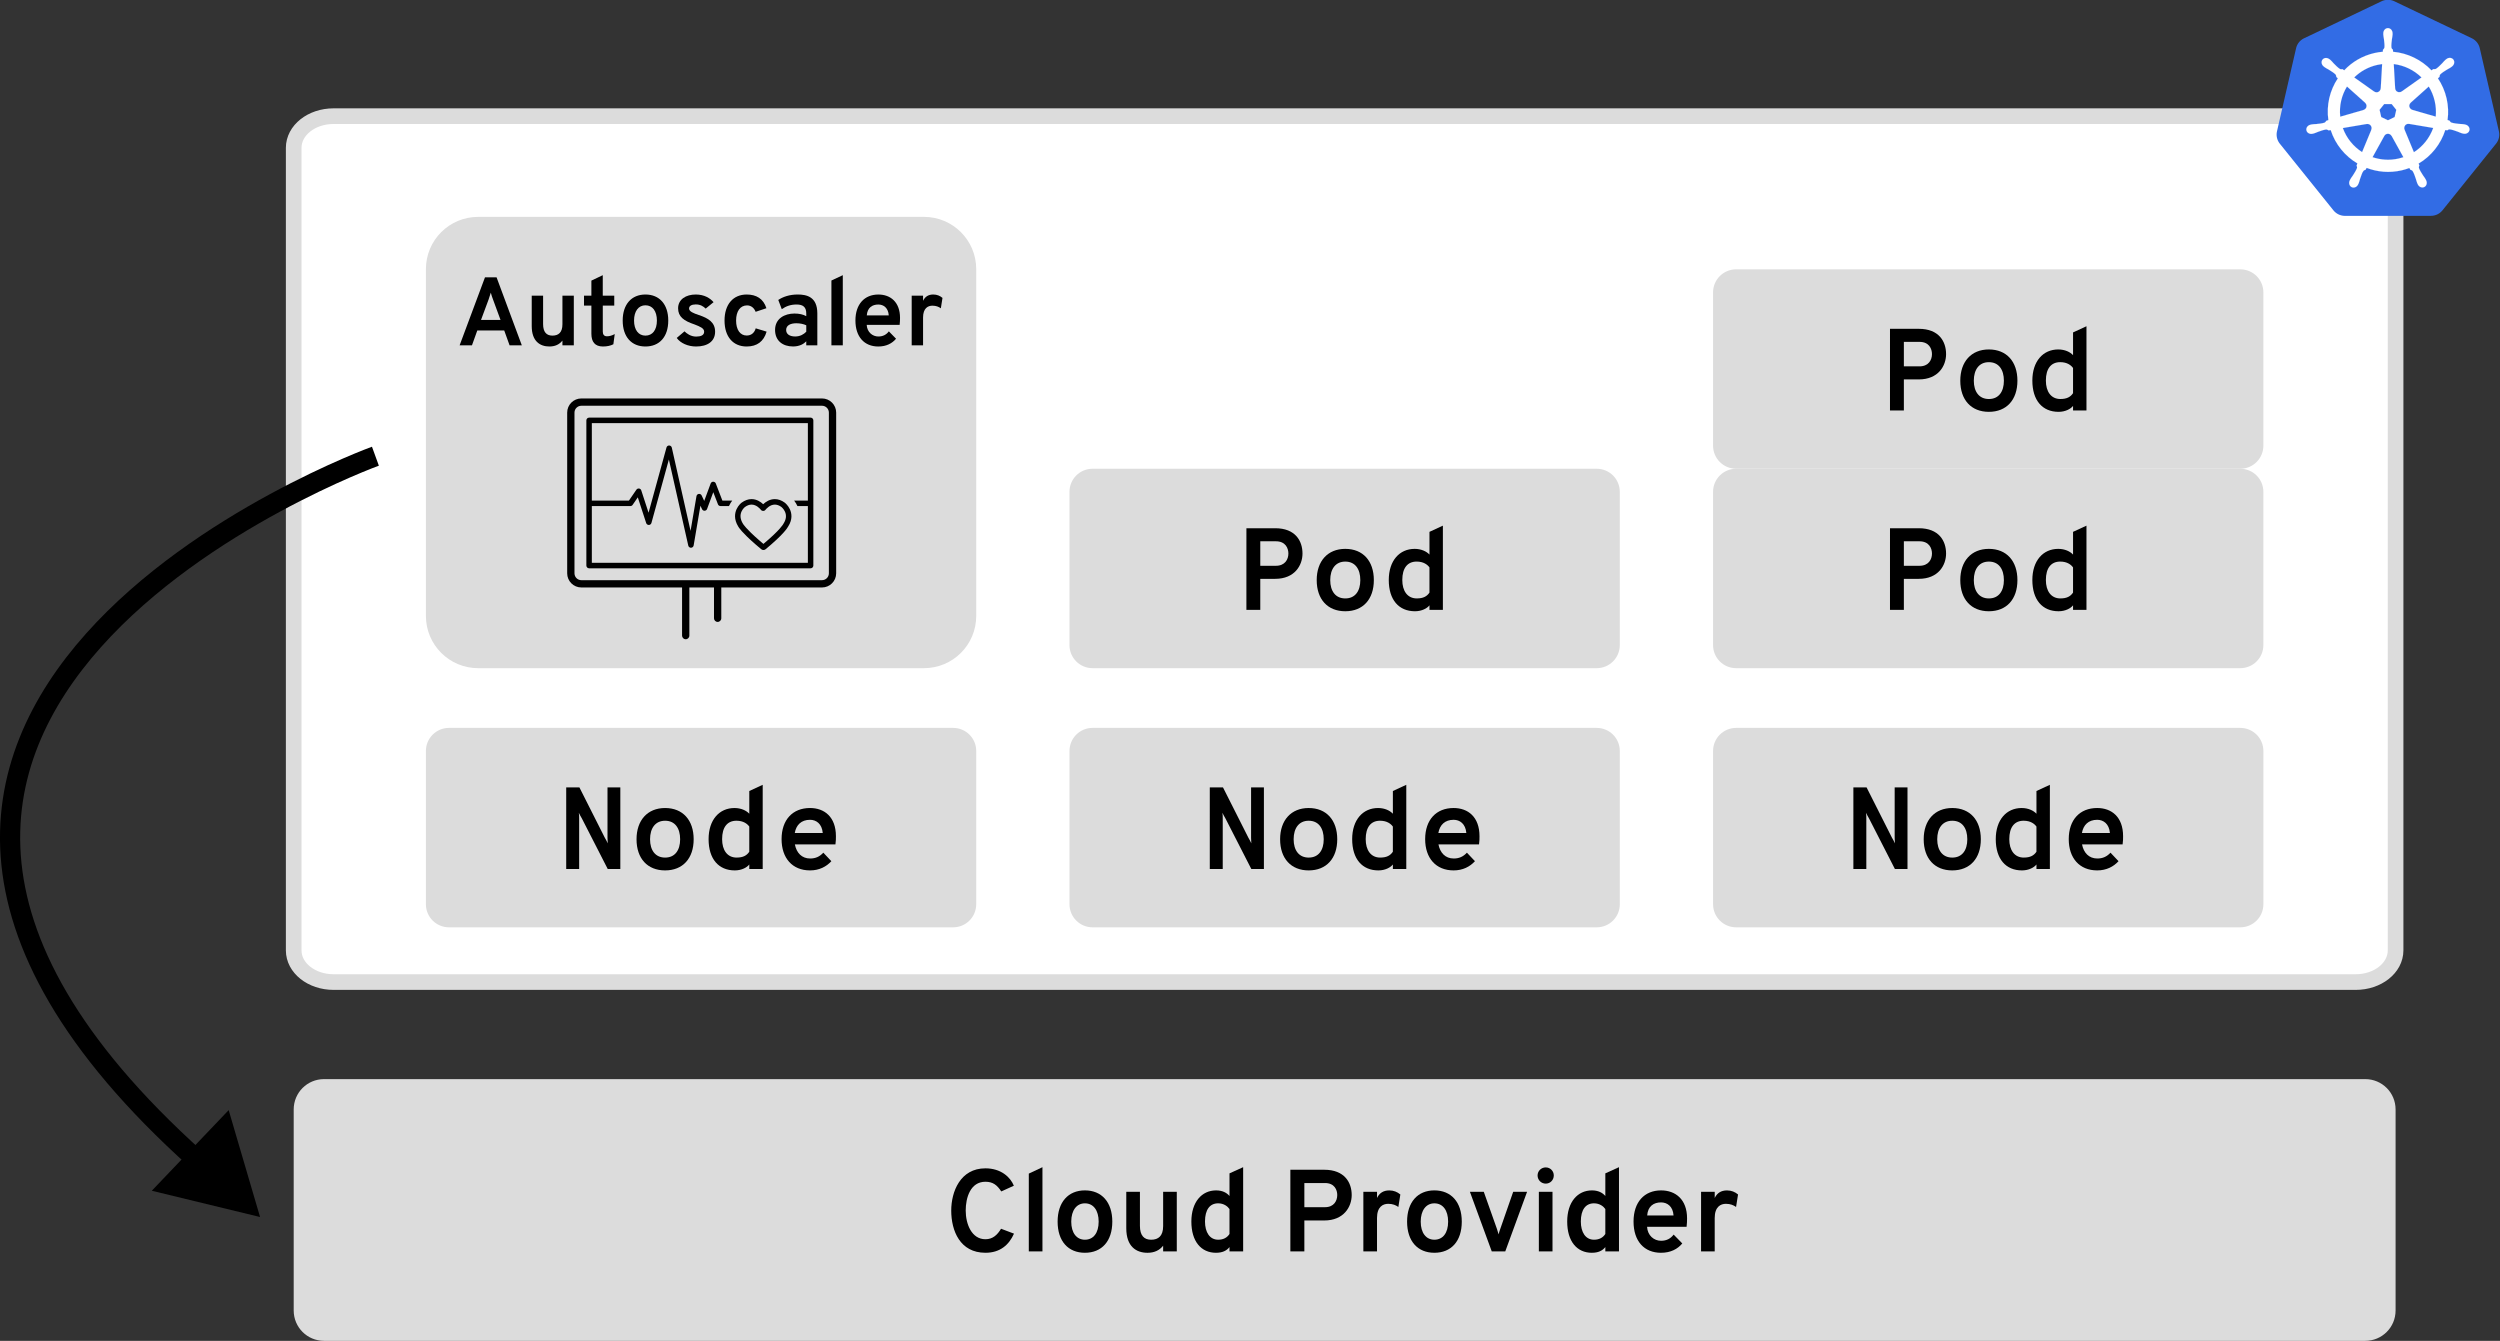 <?xml version="1.0" encoding="UTF-8" standalone="no"?>
<svg
   xmlns:dc="http://purl.org/dc/elements/1.1/"
   xmlns:cc="http://creativecommons.org/ns#"
   xmlns:rdf="http://www.w3.org/1999/02/22-rdf-syntax-ns#"
   xmlns:svg="http://www.w3.org/2000/svg"
   xmlns="http://www.w3.org/2000/svg"
   xmlns:sodipodi="http://sodipodi.sourceforge.net/DTD/sodipodi-0.dtd"
   xmlns:inkscape="http://www.inkscape.org/namespaces/inkscape"
   sodipodi:docname="k8s-autoscaler.svg"
   inkscape:version="1.0rc1 (09960d6f05, 2020-04-09)"
   id="svg8"
   version="1.1"
   viewBox="0 0 181.515 97.353"
   height="97.353mm"
   width="181.515mm">
  <rect x="0" y="0" width="181.515" height="97.353" fill="#333333" stroke="none"/>
  <defs
     id="defs2" />
  <sodipodi:namedview
     fit-margin-bottom="0"
     fit-margin-right="0"
     fit-margin-left="0"
     fit-margin-top="0"
     inkscape:window-maximized="1"
     inkscape:window-y="4"
     inkscape:window-x="4"
     inkscape:window-height="1408"
     inkscape:window-width="2556"
     showgrid="false"
     inkscape:document-rotation="0"
     inkscape:current-layer="layer1"
     inkscape:document-units="mm"
     inkscape:cy="160.28967"
     inkscape:cx="310.08896"
     inkscape:zoom="1.4"
     inkscape:pageshadow="2"
     inkscape:pageopacity="0.0"
     borderopacity="1.0"
     bordercolor="#666666"
     pagecolor="#ffffff"
     id="base" />
  <g
     transform="translate(-10.187,-18)"
     id="layer1"
     inkscape:groupmode="layer"
     inkscape:label="Layer 1">
    <path
       inkscape:connector-curvature="0"
       d="M 33.715,96.35 H 181.917 c 1.221,0 2.204,0.983 2.204,2.204 v 14.595 c 0,1.221 -0.983,2.204 -2.204,2.204 H 33.715 c -1.221,0 -2.204,-0.983 -2.204,-2.204 V 98.554 c 0,-1.221 0.983,-2.204 2.204,-2.204 z"
       style="fill:#dcdcdc;stroke-width:0.265"
       id="rect833" />
    <g
       style="font-style:normal;font-variant:normal;font-weight:normal;font-stretch:normal;font-size:8.467px;line-height:1.25;font-family:'Overpass Mono';-inkscape-font-specification:'Overpass Mono';letter-spacing:0px;word-spacing:0px;stroke-width:0.265"
       id="text837"
       aria-label="Cloud Provider">
      <path
         inkscape:connector-curvature="0"
         id="path1757"
         style="font-style:normal;font-variant:normal;font-weight:bold;font-stretch:normal;font-family:Overpass;-inkscape-font-specification:'Overpass Bold';stroke-width:0.265"
         d="m 81.735,108.959 c 1.058,0 1.71,-0.567 2.074,-1.389 l -0.94,-0.356 c -0.271,0.449 -0.601,0.762 -1.135,0.762 -0.999,0 -1.431,-1.101 -1.431,-2.083 0,-0.931 0.339,-2.091 1.431,-2.091 0.559,0 0.855,0.254 1.151,0.703 l 0.914,-0.415 c -0.254,-0.627 -0.94,-1.262 -2.066,-1.262 -1.829,0 -2.481,1.702 -2.481,3.065 0,1.465 0.635,3.065 2.481,3.065 z" />
      <path
         inkscape:connector-curvature="0"
         id="path1759"
         style="font-style:normal;font-variant:normal;font-weight:bold;font-stretch:normal;font-family:Overpass;-inkscape-font-specification:'Overpass Bold';stroke-width:0.265"
         d="m 84.884,108.858 h 0.991 v -6.113 l -0.991,0.466 z" />
      <path
         inkscape:connector-curvature="0"
         id="path1761"
         style="font-style:normal;font-variant:normal;font-weight:bold;font-stretch:normal;font-family:Overpass;-inkscape-font-specification:'Overpass Bold';stroke-width:0.265"
         d="m 88.957,108.959 c 1.219,0 1.99,-0.838 1.99,-2.261 0,-1.414 -0.77,-2.269 -1.99,-2.269 -1.211,0 -1.981,0.855 -1.981,2.269 0,1.422 0.77,2.261 1.981,2.261 z m 0,-0.948 c -0.601,0 -0.991,-0.491 -0.991,-1.312 0,-0.821 0.389,-1.329 0.991,-1.329 0.618,0 0.999,0.508 0.999,1.329 0,0.821 -0.381,1.312 -0.999,1.312 z" />
      <path
         inkscape:connector-curvature="0"
         id="path1763"
         style="font-style:normal;font-variant:normal;font-weight:bold;font-stretch:normal;font-family:Overpass;-inkscape-font-specification:'Overpass Bold';stroke-width:0.265"
         d="m 94.638,108.858 h 0.991 v -4.326 h -0.991 v 2.489 c 0,0.72 -0.347,0.991 -0.872,0.991 -0.508,0 -0.813,-0.296 -0.813,-1.008 v -2.472 h -0.991 v 2.65 c 0,1.321 0.72,1.778 1.541,1.778 0.483,0 0.864,-0.169 1.135,-0.516 z" />
      <path
         inkscape:connector-curvature="0"
         id="path1765"
         style="font-style:normal;font-variant:normal;font-weight:bold;font-stretch:normal;font-family:Overpass;-inkscape-font-specification:'Overpass Bold';stroke-width:0.265"
         d="m 98.482,108.959 c 0.457,0 0.77,-0.152 0.974,-0.415 v 0.313 h 0.991 v -6.113 l -0.991,0.449 v 1.643 c -0.203,-0.237 -0.516,-0.406 -0.974,-0.406 -1.041,0 -1.795,0.847 -1.795,2.261 0,1.439 0.703,2.269 1.795,2.269 z m 0.152,-0.948 c -0.61,0 -0.957,-0.533 -0.957,-1.321 0,-0.855 0.347,-1.321 0.957,-1.321 0.415,0 0.694,0.229 0.821,0.415 v 1.812 c -0.178,0.271 -0.449,0.415 -0.821,0.415 z" />
      <path
         inkscape:connector-curvature="0"
         id="path1767"
         style="font-style:normal;font-variant:normal;font-weight:bold;font-stretch:normal;font-family:Overpass;-inkscape-font-specification:'Overpass Bold';stroke-width:0.265"
         d="m 103.875,108.858 h 1.016 v -2.244 h 1.448 c 1.422,0 1.99,-0.999 1.99,-1.846 0,-0.906 -0.516,-1.837 -1.99,-1.837 h -2.464 z m 2.515,-3.209 h -1.499 v -1.753 h 1.499 c 0.694,0 0.889,0.5 0.889,0.872 0,0.415 -0.237,0.881 -0.889,0.881 z" />
      <path
         inkscape:connector-curvature="0"
         id="path1769"
         style="font-style:normal;font-variant:normal;font-weight:bold;font-stretch:normal;font-family:Overpass;-inkscape-font-specification:'Overpass Bold';stroke-width:0.265"
         d="m 109.175,108.858 h 0.991 v -2.421 c 0,-0.821 0.432,-1.033 0.813,-1.033 0.33,0 0.559,0.102 0.737,0.229 l 0.144,-0.906 c -0.22,-0.186 -0.483,-0.296 -0.804,-0.296 -0.432,0 -0.72,0.195 -0.889,0.55 v -0.449 H 109.175 Z" />
      <path
         inkscape:connector-curvature="0"
         id="path1771"
         style="font-style:normal;font-variant:normal;font-weight:bold;font-stretch:normal;font-family:Overpass;-inkscape-font-specification:'Overpass Bold';stroke-width:0.265"
         d="m 114.331,108.959 c 1.219,0 1.99,-0.838 1.99,-2.261 0,-1.414 -0.77,-2.269 -1.99,-2.269 -1.211,0 -1.981,0.855 -1.981,2.269 0,1.422 0.77,2.261 1.981,2.261 z m 0,-0.948 c -0.601,0 -0.991,-0.491 -0.991,-1.312 0,-0.821 0.389,-1.329 0.991,-1.329 0.618,0 0.999,0.508 0.999,1.329 0,0.821 -0.381,1.312 -0.999,1.312 z" />
      <path
         inkscape:connector-curvature="0"
         id="path1773"
         style="font-style:normal;font-variant:normal;font-weight:bold;font-stretch:normal;font-family:Overpass;-inkscape-font-specification:'Overpass Bold';stroke-width:0.265"
         d="m 118.497,108.858 h 0.982 l 1.583,-4.326 h -1.008 l -0.94,2.701 c -0.051,0.135 -0.085,0.254 -0.119,0.389 -0.034,-0.135 -0.076,-0.254 -0.119,-0.389 l -0.957,-2.701 h -1.008 z" />
      <path
         inkscape:connector-curvature="0"
         id="path1775"
         style="font-style:normal;font-variant:normal;font-weight:bold;font-stretch:normal;font-family:Overpass;-inkscape-font-specification:'Overpass Bold';stroke-width:0.265"
         d="m 122.417,103.938 c 0.33,0 0.584,-0.262 0.584,-0.593 0,-0.322 -0.254,-0.584 -0.584,-0.584 -0.33,0 -0.593,0.262 -0.593,0.584 0,0.33 0.262,0.593 0.593,0.593 z m -0.5,4.919 h 0.991 v -4.326 h -0.991 z" />
      <path
         inkscape:connector-curvature="0"
         id="path1777"
         style="font-style:normal;font-variant:normal;font-weight:bold;font-stretch:normal;font-family:Overpass;-inkscape-font-specification:'Overpass Bold';stroke-width:0.265"
         d="m 125.77,108.959 c 0.457,0 0.77,-0.152 0.974,-0.415 v 0.313 h 0.991 v -6.113 l -0.991,0.449 v 1.643 c -0.203,-0.237 -0.516,-0.406 -0.974,-0.406 -1.041,0 -1.795,0.847 -1.795,2.261 0,1.439 0.703,2.269 1.795,2.269 z m 0.152,-0.948 c -0.61,0 -0.957,-0.533 -0.957,-1.321 0,-0.855 0.347,-1.321 0.957,-1.321 0.415,0 0.694,0.229 0.821,0.415 v 1.812 c -0.178,0.271 -0.449,0.415 -0.821,0.415 z" />
      <path
         inkscape:connector-curvature="0"
         id="path1779"
         style="font-style:normal;font-variant:normal;font-weight:bold;font-stretch:normal;font-family:Overpass;-inkscape-font-specification:'Overpass Bold';stroke-width:0.265"
         d="m 130.79,108.959 c 0.694,0 1.202,-0.271 1.541,-0.677 l -0.627,-0.643 c -0.229,0.305 -0.533,0.449 -0.914,0.449 -0.516,0 -0.982,-0.381 -1.016,-1.016 h 2.87 c 0.025,-0.195 0.034,-0.432 0.034,-0.61 0,-1.389 -0.847,-2.032 -1.888,-2.032 -1.211,0 -1.998,0.847 -1.998,2.261 0,1.422 0.77,2.269 1.998,2.269 z m -1.008,-2.709 c 0.051,-0.677 0.474,-0.948 1.008,-0.948 0.449,0 0.864,0.288 0.906,0.948 z" />
      <path
         inkscape:connector-curvature="0"
         id="path1781"
         style="font-style:normal;font-variant:normal;font-weight:bold;font-stretch:normal;font-family:Overpass;-inkscape-font-specification:'Overpass Bold';stroke-width:0.265"
         d="m 133.694,108.858 h 0.991 v -2.421 c 0,-0.821 0.432,-1.033 0.813,-1.033 0.33,0 0.559,0.102 0.737,0.229 l 0.144,-0.906 c -0.22,-0.186 -0.483,-0.296 -0.804,-0.296 -0.432,0 -0.72,0.195 -0.889,0.55 v -0.449 h -0.991 z" />
    </g>
    <path
       inkscape:connector-curvature="0"
       d="M 34.408,26.434 H 181.224 c 1.605,0 2.897,1.026 2.897,2.301 v 58.268 c 0,1.275 -1.292,2.301 -2.897,2.301 H 34.408 c -1.605,0 -2.897,-1.026 -2.897,-2.301 V 28.735 c 0,-1.275 1.292,-2.301 2.897,-2.301 z"
       style="fill:#ffffff;stroke:#dcdcdc;stroke-width:1.136;stroke-miterlimit:4;stroke-dasharray:none"
       id="rect833-9" />
    <g
       id="g3052"
       transform="matrix(0.023,0,0,0.023,175.108,13.738)">
      <path
         inkscape:export-ydpi="250.55"
         inkscape:export-xdpi="250.55"
         inkscape:export-filename="new.png"
         inkscape:connector-curvature="0"
         id="path3055"
         d="m 365.312,184.812 a 46.725,46.342 0 0 0 -17.906,4.531 l -244.344,116.75 a 46.725,46.342 0 0 0 -25.281,31.438 L 17.5,599.781 A 46.725,46.342 0 0 0 23.844,635.312 46.725,46.342 0 0 0 26.5,639 l 169.125,210.281 a 46.725,46.342 0 0 0 36.531,17.438 L 503.375,866.656 A 46.725,46.342 0 0 0 539.906,849.25 L 708.969,638.938 A 46.725,46.342 0 0 0 718,599.719 l -60.375,-262.25 a 46.725,46.342 0 0 0 -25.281,-31.438 l -244.375,-116.688 A 46.725,46.342 0 0 0 365.312,184.812 Z"
         style="fill:#326ce5;fill-opacity:1;stroke:#ffffff;stroke-width:0;stroke-miterlimit:4;stroke-dasharray:none;stroke-opacity:1" />
      <path
         inkscape:export-ydpi="250.55"
         inkscape:export-xdpi="250.55"
         inkscape:export-filename="./path3059.png"
         sodipodi:nodetypes="ccccccccsccccscssccsccccccccscccsccccccccccccccscccscsccsccccscscsccccccccscccscsccccsccccscscscccccccccccccccscccsccccccccccccscccccscccccccccccccccccccccccscccscccccccccscccscccc"
         style="color:#000000;font-style:normal;font-variant:normal;font-weight:normal;font-stretch:normal;font-size:medium;line-height:normal;font-family:Sans;-inkscape-font-specification:Sans;text-indent:0;text-align:start;text-decoration:none;text-decoration-line:none;letter-spacing:normal;word-spacing:normal;text-transform:none;writing-mode:lr-tb;direction:ltr;baseline-shift:baseline;text-anchor:start;display:inline;overflow:visible;visibility:visible;fill:#ffffff;fill-opacity:1;stroke:#ffffff;stroke-width:0.25;stroke-miterlimit:4;stroke-dasharray:none;stroke-opacity:1;marker:none;enable-background:accumulate"
         d="m 367.734,274.06 c -8.077,8.2e-4 -14.626,7.276 -14.625,16.25 1e-5,0.138 0.028,0.269 0.031,0.406 -0.012,1.219 -0.071,2.688 -0.031,3.75 0.193,5.176 1.321,9.137 2,13.906 1.23,10.207 2.261,18.667 1.625,26.531 -0.619,2.965 -2.803,5.677 -4.75,7.562 l -0.344,6.188 c -8.777,0.727 -17.612,2.059 -26.438,4.062 -37.975,8.622 -70.67,28.183 -95.562,54.594 -1.615,-1.102 -4.441,-3.129 -5.281,-3.75 -2.611,0.353 -5.25,1.158 -8.688,-0.844 -6.545,-4.406 -12.506,-10.487 -19.719,-17.812 -3.305,-3.504 -5.698,-6.841 -9.625,-10.219 -0.892,-0.767 -2.253,-1.805 -3.25,-2.594 -3.07,-2.448 -6.691,-3.724 -10.188,-3.844 -4.496,-0.154 -8.824,1.604 -11.656,5.156 -5.035,6.315 -3.423,15.968 3.594,21.562 0.071,0.057 0.147,0.101 0.219,0.156 0.964,0.782 2.145,1.783 3.031,2.438 4.167,3.077 7.973,4.651 12.125,7.094 8.747,5.402 15.998,9.881 21.75,15.281 2.246,2.394 2.639,6.613 2.938,8.438 l 4.688,4.188 c -25.093,37.764 -36.707,84.409 -29.844,131.938 l -6.125,1.781 c -1.614,2.085 -3.895,5.365 -6.281,6.344 -7.525,2.37 -15.994,3.241 -26.219,4.312 -4.8,0.399 -8.942,0.161 -14.031,1.125 -1.12,0.212 -2.681,0.619 -3.906,0.906 -0.043,0.009 -0.082,0.022 -0.125,0.031 -0.067,0.015 -0.155,0.048 -0.219,0.062 -8.62,2.083 -14.158,10.006 -12.375,17.812 1.783,7.808 10.203,12.557 18.875,10.688 0.063,-0.014 0.153,-0.017 0.219,-0.031 0.098,-0.022 0.184,-0.07 0.281,-0.094 1.209,-0.265 2.724,-0.561 3.781,-0.844 5.003,-1.34 8.627,-3.308 13.125,-5.031 9.677,-3.471 17.692,-6.37 25.5,-7.5 3.261,-0.255 6.697,2.012 8.406,2.969 l 6.375,-1.094 c 14.67,45.483 45.414,82.245 84.344,105.312 l -2.656,6.375 c 0.957,2.475 2.013,5.825 1.3,8.269 -2.839,7.361 -7.701,15.131 -13.238,23.793 -2.681,4.002 -5.425,7.108 -7.844,11.688 -0.579,1.096 -1.316,2.779 -1.875,3.938 -3.759,8.042 -1.002,17.305 6.219,20.781 7.266,3.498 16.284,-0.191 20.188,-8.25 0.006,-0.011 0.026,-0.02 0.031,-0.031 0.004,-0.009 -0.004,-0.022 0,-0.031 0.556,-1.143 1.344,-2.644 1.812,-3.719 2.072,-4.747 2.762,-8.815 4.219,-13.406 3.87,-9.72 5.996,-19.919 11.323,-26.274 1.459,-1.74 3.837,-2.409 6.302,-3.07 l 3.312,-6 c 33.938,13.027 71.927,16.522 109.875,7.906 8.657,-1.966 17.014,-4.509 25.094,-7.562 0.931,1.651 2.661,4.826 3.125,5.625 2.506,0.815 5.24,1.236 7.469,4.531 3.985,6.809 6.711,14.864 10.031,24.594 1.457,4.591 2.178,8.659 4.25,13.406 0.472,1.082 1.256,2.605 1.812,3.75 3.895,8.085 12.942,11.787 20.219,8.281 7.22,-3.478 9.98,-12.74 6.219,-20.781 -0.559,-1.158 -1.327,-2.842 -1.906,-3.938 -2.419,-4.58 -5.163,-7.654 -7.844,-11.656 -5.537,-8.662 -10.13,-15.858 -12.969,-23.219 -1.187,-3.797 0.2,-6.158 1.125,-8.625 -0.554,-0.635 -1.739,-4.22 -2.438,-5.906 40.457,-23.888 70.299,-62.021 84.312,-106.062 1.892,0.297 5.182,0.879 6.25,1.094 2.2,-1.451 4.222,-3.344 8.188,-3.031 7.808,1.129 15.823,4.03 25.5,7.5 4.498,1.723 8.122,3.723 13.125,5.062 1.057,0.283 2.572,0.547 3.781,0.812 0.097,0.024 0.183,0.071 0.281,0.094 0.065,0.015 0.156,0.017 0.219,0.031 8.672,1.867 17.094,-2.879 18.875,-10.688 1.781,-7.807 -3.754,-15.732 -12.375,-17.812 -1.254,-0.285 -3.032,-0.769 -4.25,-1 -5.089,-0.964 -9.231,-0.726 -14.031,-1.125 -10.225,-1.071 -18.694,-1.943 -26.219,-4.312 -3.068,-1.19 -5.251,-4.841 -6.313,-6.344 l -5.906,-1.719 c 3.062,-22.154 2.237,-45.211 -3.062,-68.281 -5.348,-23.285 -14.8,-44.581 -27.406,-63.344 1.515,-1.377 4.376,-3.911 5.188,-4.656 0.237,-2.624 0.033,-5.376 2.75,-8.281 5.751,-5.401 13.003,-9.879 21.75,-15.281 4.152,-2.443 7.99,-4.017 12.156,-7.094 0.942,-0.696 2.229,-1.798 3.219,-2.594 7.015,-5.596 8.631,-15.248 3.594,-21.562 -5.037,-6.314 -14.797,-6.909 -21.812,-1.312 -0.999,0.791 -2.354,1.823 -3.25,2.594 -3.926,3.378 -6.351,6.714 -9.656,10.219 -7.212,7.326 -13.174,13.438 -19.719,17.844 -2.836,1.651 -6.99,1.08 -8.875,0.969 l -5.562,3.969 c -31.719,-33.261 -74.905,-54.525 -121.406,-58.656 -0.13,-1.949 -0.3,-5.471 -0.344,-6.531 -1.904,-1.822 -4.203,-3.377 -4.781,-7.312 -0.636,-7.864 0.426,-16.325 1.656,-26.531 0.679,-4.769 1.807,-8.73 2,-13.906 0.044,-1.177 -0.026,-2.884 -0.031,-4.156 -9.6e-4,-8.974 -6.548,-16.251 -14.625,-16.25 z m -18.312,113.438 -4.344,76.719 -0.312,0.156 c -0.291,6.863 -5.94,12.344 -12.875,12.344 -2.841,0 -5.463,-0.912 -7.594,-2.469 l -0.125,0.062 -62.906,-44.594 c 19.334,-19.011 44.063,-33.06 72.562,-39.531 5.206,-1.182 10.41,-2.059 15.594,-2.688 z m 36.656,0 c 33.273,4.092 64.045,19.159 87.625,42.25 l -62.5,44.312 -0.219,-0.094 c -5.547,4.052 -13.363,3.046 -17.688,-2.375 -1.771,-2.221 -2.701,-4.832 -2.812,-7.469 l -0.062,-0.031 z m -147.625,70.875 57.438,51.375 -0.062,0.312 c 5.184,4.507 5.949,12.328 1.625,17.75 -1.771,2.221 -4.142,3.711 -6.688,4.406 l -0.062,0.25 -73.625,21.25 c -3.747,-34.265 4.329,-67.574 21.375,-95.344 z m 258.156,0.031 c 8.534,13.833 14.997,29.282 18.844,46.031 3.801,16.548 4.755,33.067 3.188,49.031 l -74,-21.312 -0.062,-0.312 c -6.627,-1.811 -10.699,-8.552 -9.156,-15.312 0.632,-2.77 2.102,-5.113 4.094,-6.844 l -0.031,-0.156 57.125,-51.125 z m -140.656,55.312 h 23.531 l 14.625,18.281 -5.25,22.812 -21.125,10.156 -21.188,-10.188 -5.25,-22.812 z m 75.438,62.562 c 1,-0.051 1.996,0.04 2.969,0.219 l 0.125,-0.156 76.156,12.875 c -11.146,31.313 -32.473,58.44 -60.969,76.594 l -29.562,-71.406 0.094,-0.125 c -2.716,-6.31 0.002,-13.71 6.25,-16.719 1.6,-0.77 3.271,-1.197 4.938,-1.281 z m -127.906,0.312 c 5.812,0.082 11.025,4.115 12.375,10.031 0.632,2.77 0.325,5.514 -0.719,7.938 l 0.219,0.281 -29.25,70.688 c -27.347,-17.549 -49.129,-43.824 -60.781,-76.062 l 75.5,-12.812 0.125,0.156 c 0.845,-0.155 1.701,-0.23 2.531,-0.219 z m 63.781,30.969 c 2.024,-0.074 4.079,0.341 6.031,1.281 2.56,1.233 4.537,3.173 5.781,5.5 h 0.281 l 37.219,67.25 c -4.83,1.619 -9.796,3.003 -14.875,4.156 -28.465,6.463 -56.839,4.505 -82.531,-4.25 l 37.125,-67.125 h 0.062 c 2.228,-4.164 6.452,-6.649 10.906,-6.812 z"
         id="path3059"
         inkscape:connector-curvature="0" />
    </g>
    <g
       transform="translate(-0.674)"
       id="g1058">
      <g
         id="g1008"
         transform="translate(8.549,0.255)">
        <path
           inkscape:connector-curvature="0"
           d="m 34.915,70.595 h 36.597 c 0.93,0 1.68,0.749 1.68,1.68 v 11.12 c 0,0.93 -0.749,1.68 -1.68,1.68 H 34.915 c -0.93,0 -1.68,-0.749 -1.68,-1.68 V 72.274 c 0,-0.93 0.749,-1.68 1.68,-1.68 z"
           style="fill:#dcdcdc;stroke-width:0.118"
           id="rect833-0" />
        <g
           style="font-style:normal;font-variant:normal;font-weight:normal;font-stretch:normal;font-size:8.467px;line-height:1.25;font-family:'Overpass Mono';-inkscape-font-specification:'Overpass Mono';letter-spacing:0px;word-spacing:0px;stroke-width:0.265"
           id="text947"
           aria-label="Node">
          <path
             inkscape:connector-curvature="0"
             id="path1727"
             style="font-style:normal;font-variant:normal;font-weight:bold;font-stretch:normal;font-family:'Overpass Mono';-inkscape-font-specification:'Overpass Mono Bold';stroke-width:0.265"
             d="m 43.422,80.84 h 0.94 v -3.675 c 0,-0.11 0,-0.279 -0.025,-0.406 0.059,0.127 0.161,0.305 0.22,0.406 l 1.88,3.675 h 0.914 v -5.927 h -0.931 v 3.658 c 0,0.102 0.009,0.246 0.017,0.406 -0.059,-0.144 -0.152,-0.305 -0.212,-0.406 l -1.846,-3.658 h -0.957 z" />
          <path
             inkscape:connector-curvature="0"
             id="path1729"
             style="font-style:normal;font-variant:normal;font-weight:bold;font-stretch:normal;font-family:'Overpass Mono';-inkscape-font-specification:'Overpass Mono Bold';stroke-width:0.265"
             d="m 50.602,80.942 c 1.287,0 2.074,-0.872 2.074,-2.261 0,-1.389 -0.787,-2.269 -2.074,-2.269 -1.278,0 -2.074,0.889 -2.074,2.269 0,1.397 0.796,2.261 2.074,2.261 z m 0,-0.931 c -0.703,0 -1.092,-0.525 -1.092,-1.329 0,-0.813 0.389,-1.346 1.092,-1.346 0.72,0 1.092,0.542 1.092,1.346 0,0.804 -0.381,1.329 -1.092,1.329 z" />
          <path
             inkscape:connector-curvature="0"
             id="path1731"
             style="font-style:normal;font-variant:normal;font-weight:bold;font-stretch:normal;font-family:'Overpass Mono';-inkscape-font-specification:'Overpass Mono Bold';stroke-width:0.265"
             d="m 55.665,80.942 c 0.5,0 0.889,-0.22 1.05,-0.432 v 0.33 h 0.974 v -6.113 l -0.974,0.449 v 1.651 c -0.212,-0.229 -0.593,-0.415 -1.075,-0.415 -1.101,0 -1.88,0.855 -1.88,2.261 0,1.439 0.728,2.269 1.905,2.269 z m 0.135,-0.931 c -0.686,0 -1.058,-0.542 -1.058,-1.338 0,-0.864 0.373,-1.338 1.041,-1.338 0.516,0 0.796,0.237 0.931,0.423 v 1.829 c -0.186,0.279 -0.457,0.423 -0.914,0.423 z" />
          <path
             inkscape:connector-curvature="0"
             id="path1733"
             style="font-style:normal;font-variant:normal;font-weight:bold;font-stretch:normal;font-family:'Overpass Mono';-inkscape-font-specification:'Overpass Mono Bold';stroke-width:0.265"
             d="m 63.005,78.461 c 0,-1.405 -0.838,-2.049 -1.88,-2.049 -1.262,0 -2.066,0.855 -2.066,2.261 0,1.372 0.779,2.269 2.066,2.269 0.669,0 1.185,-0.271 1.549,-0.669 l -0.584,-0.618 c -0.271,0.296 -0.576,0.423 -0.957,0.423 -0.61,0 -0.991,-0.415 -1.109,-1.024 h 2.946 C 63.005,78.834 63.005,78.613 63.005,78.461 Z M 60.017,78.224 c 0.102,-0.584 0.474,-0.957 1.109,-0.957 0.449,0 0.864,0.288 0.923,0.957 z" />
        </g>
      </g>
      <g
         transform="translate(55.277,0.255)"
         id="g1008-6">
        <path
           inkscape:connector-curvature="0"
           d="m 34.915,70.595 h 36.597 c 0.93,0 1.68,0.749 1.68,1.68 v 11.12 c 0,0.93 -0.749,1.68 -1.68,1.68 H 34.915 c -0.93,0 -1.68,-0.749 -1.68,-1.68 V 72.274 c 0,-0.93 0.749,-1.68 1.68,-1.68 z"
           style="fill:#dcdcdc;stroke-width:0.118"
           id="rect833-0-2" />
        <g
           style="font-style:normal;font-variant:normal;font-weight:normal;font-stretch:normal;font-size:8.467px;line-height:1.25;font-family:'Overpass Mono';-inkscape-font-specification:'Overpass Mono';letter-spacing:0px;word-spacing:0px;stroke-width:0.265"
           id="text947-1"
           aria-label="Node">
          <path
             inkscape:connector-curvature="0"
             id="path1737"
             style="font-style:normal;font-variant:normal;font-weight:bold;font-stretch:normal;font-family:'Overpass Mono';-inkscape-font-specification:'Overpass Mono Bold';stroke-width:0.265"
             d="m 43.422,80.84 h 0.94 v -3.675 c 0,-0.11 0,-0.279 -0.025,-0.406 0.059,0.127 0.161,0.305 0.22,0.406 l 1.88,3.675 h 0.914 v -5.927 h -0.931 v 3.658 c 0,0.102 0.009,0.246 0.017,0.406 -0.059,-0.144 -0.152,-0.305 -0.212,-0.406 l -1.846,-3.658 h -0.957 z" />
          <path
             inkscape:connector-curvature="0"
             id="path1739"
             style="font-style:normal;font-variant:normal;font-weight:bold;font-stretch:normal;font-family:'Overpass Mono';-inkscape-font-specification:'Overpass Mono Bold';stroke-width:0.265"
             d="m 50.602,80.942 c 1.287,0 2.074,-0.872 2.074,-2.261 0,-1.389 -0.787,-2.269 -2.074,-2.269 -1.278,0 -2.074,0.889 -2.074,2.269 0,1.397 0.796,2.261 2.074,2.261 z m 0,-0.931 c -0.703,0 -1.092,-0.525 -1.092,-1.329 0,-0.813 0.389,-1.346 1.092,-1.346 0.72,0 1.092,0.542 1.092,1.346 0,0.804 -0.381,1.329 -1.092,1.329 z" />
          <path
             inkscape:connector-curvature="0"
             id="path1741"
             style="font-style:normal;font-variant:normal;font-weight:bold;font-stretch:normal;font-family:'Overpass Mono';-inkscape-font-specification:'Overpass Mono Bold';stroke-width:0.265"
             d="m 55.665,80.942 c 0.5,0 0.889,-0.22 1.05,-0.432 v 0.33 h 0.974 v -6.113 l -0.974,0.449 v 1.651 c -0.212,-0.229 -0.593,-0.415 -1.075,-0.415 -1.101,0 -1.88,0.855 -1.88,2.261 0,1.439 0.728,2.269 1.905,2.269 z m 0.135,-0.931 c -0.686,0 -1.058,-0.542 -1.058,-1.338 0,-0.864 0.373,-1.338 1.041,-1.338 0.516,0 0.796,0.237 0.931,0.423 v 1.829 c -0.186,0.279 -0.457,0.423 -0.914,0.423 z" />
          <path
             inkscape:connector-curvature="0"
             id="path1743"
             style="font-style:normal;font-variant:normal;font-weight:bold;font-stretch:normal;font-family:'Overpass Mono';-inkscape-font-specification:'Overpass Mono Bold';stroke-width:0.265"
             d="m 63.005,78.461 c 0,-1.405 -0.838,-2.049 -1.88,-2.049 -1.262,0 -2.066,0.855 -2.066,2.261 0,1.372 0.779,2.269 2.066,2.269 0.669,0 1.185,-0.271 1.549,-0.669 l -0.584,-0.618 c -0.271,0.296 -0.576,0.423 -0.957,0.423 -0.61,0 -0.991,-0.415 -1.109,-1.024 h 2.946 C 63.005,78.834 63.005,78.613 63.005,78.461 Z M 60.017,78.224 c 0.102,-0.584 0.474,-0.957 1.109,-0.957 0.449,0 0.864,0.288 0.923,0.957 z" />
        </g>
      </g>
      <g
         transform="translate(102.005,0.255)"
         id="g1008-8">
        <path
           inkscape:connector-curvature="0"
           d="m 34.915,70.595 h 36.597 c 0.93,0 1.68,0.749 1.68,1.68 v 11.12 c 0,0.93 -0.749,1.68 -1.68,1.68 H 34.915 c -0.93,0 -1.68,-0.749 -1.68,-1.68 V 72.274 c 0,-0.93 0.749,-1.68 1.68,-1.68 z"
           style="fill:#dcdcdc;stroke-width:0.118"
           id="rect833-0-5" />
        <g
           style="font-style:normal;font-variant:normal;font-weight:normal;font-stretch:normal;font-size:8.467px;line-height:1.25;font-family:'Overpass Mono';-inkscape-font-specification:'Overpass Mono';letter-spacing:0px;word-spacing:0px;stroke-width:0.265"
           id="text947-7"
           aria-label="Node">
          <path
             inkscape:connector-curvature="0"
             id="path1747"
             style="font-style:normal;font-variant:normal;font-weight:bold;font-stretch:normal;font-family:'Overpass Mono';-inkscape-font-specification:'Overpass Mono Bold';stroke-width:0.265"
             d="m 43.422,80.84 h 0.94 v -3.675 c 0,-0.11 0,-0.279 -0.025,-0.406 0.059,0.127 0.161,0.305 0.22,0.406 l 1.88,3.675 h 0.914 v -5.927 h -0.931 v 3.658 c 0,0.102 0.009,0.246 0.017,0.406 -0.059,-0.144 -0.152,-0.305 -0.212,-0.406 l -1.846,-3.658 h -0.957 z" />
          <path
             inkscape:connector-curvature="0"
             id="path1749"
             style="font-style:normal;font-variant:normal;font-weight:bold;font-stretch:normal;font-family:'Overpass Mono';-inkscape-font-specification:'Overpass Mono Bold';stroke-width:0.265"
             d="m 50.602,80.942 c 1.287,0 2.074,-0.872 2.074,-2.261 0,-1.389 -0.787,-2.269 -2.074,-2.269 -1.278,0 -2.074,0.889 -2.074,2.269 0,1.397 0.796,2.261 2.074,2.261 z m 0,-0.931 c -0.703,0 -1.092,-0.525 -1.092,-1.329 0,-0.813 0.389,-1.346 1.092,-1.346 0.72,0 1.092,0.542 1.092,1.346 0,0.804 -0.381,1.329 -1.092,1.329 z" />
          <path
             inkscape:connector-curvature="0"
             id="path1751"
             style="font-style:normal;font-variant:normal;font-weight:bold;font-stretch:normal;font-family:'Overpass Mono';-inkscape-font-specification:'Overpass Mono Bold';stroke-width:0.265"
             d="m 55.665,80.942 c 0.5,0 0.889,-0.22 1.05,-0.432 v 0.33 h 0.974 v -6.113 l -0.974,0.449 v 1.651 c -0.212,-0.229 -0.593,-0.415 -1.075,-0.415 -1.101,0 -1.88,0.855 -1.88,2.261 0,1.439 0.728,2.269 1.905,2.269 z m 0.135,-0.931 c -0.686,0 -1.058,-0.542 -1.058,-1.338 0,-0.864 0.373,-1.338 1.041,-1.338 0.516,0 0.796,0.237 0.931,0.423 v 1.829 c -0.186,0.279 -0.457,0.423 -0.914,0.423 z" />
          <path
             inkscape:connector-curvature="0"
             id="path1753"
             style="font-style:normal;font-variant:normal;font-weight:bold;font-stretch:normal;font-family:'Overpass Mono';-inkscape-font-specification:'Overpass Mono Bold';stroke-width:0.265"
             d="m 63.005,78.461 c 0,-1.405 -0.838,-2.049 -1.88,-2.049 -1.262,0 -2.066,0.855 -2.066,2.261 0,1.372 0.779,2.269 2.066,2.269 0.669,0 1.185,-0.271 1.549,-0.669 l -0.584,-0.618 c -0.271,0.296 -0.576,0.423 -0.957,0.423 -0.61,0 -0.991,-0.415 -1.109,-1.024 h 2.946 C 63.005,78.834 63.005,78.613 63.005,78.461 Z M 60.017,78.224 c 0.102,-0.584 0.474,-0.957 1.109,-0.957 0.449,0 0.864,0.288 0.923,0.957 z" />
        </g>
      </g>
    </g>
    <g
       transform="translate(54.602,-18.561)"
       id="g1090">
      <path
         inkscape:connector-curvature="0"
         d="m 34.915,70.595 h 36.597 c 0.93,0 1.68,0.749 1.68,1.68 v 11.12 c 0,0.93 -0.749,1.68 -1.68,1.68 H 34.915 c -0.93,0 -1.68,-0.749 -1.68,-1.68 V 72.274 c 0,-0.93 0.749,-1.68 1.68,-1.68 z"
         style="fill:#dcdcdc;stroke-width:0.118"
         id="rect833-0-9" />
      <g
         style="font-style:normal;font-variant:normal;font-weight:normal;font-stretch:normal;font-size:8.467px;line-height:1.25;font-family:'Overpass Mono';-inkscape-font-specification:'Overpass Mono';letter-spacing:0px;word-spacing:0px;stroke-width:0.265"
         id="text947-75"
         aria-label="Pod">
        <path
           inkscape:connector-curvature="0"
           id="path1719"
           style="font-style:normal;font-variant:normal;font-weight:bold;font-stretch:normal;font-family:'Overpass Mono';-inkscape-font-specification:'Overpass Mono Bold';stroke-width:0.265"
           d="m 46.081,80.84 h 1.008 v -2.252 h 1.084 c 1.422,0 1.981,-0.991 1.981,-1.837 0,-0.906 -0.508,-1.837 -1.981,-1.837 h -2.091 z m 1.008,-3.2 v -1.778 h 1.135 c 0.703,0 0.906,0.508 0.906,0.889 0,0.423 -0.246,0.889 -0.906,0.889 z" />
        <path
           inkscape:connector-curvature="0"
           id="path1721"
           style="font-style:normal;font-variant:normal;font-weight:bold;font-stretch:normal;font-family:'Overpass Mono';-inkscape-font-specification:'Overpass Mono Bold';stroke-width:0.265"
           d="m 53.26,80.942 c 1.287,0 2.074,-0.872 2.074,-2.261 0,-1.389 -0.787,-2.269 -2.074,-2.269 -1.278,0 -2.074,0.889 -2.074,2.269 0,1.397 0.796,2.261 2.074,2.261 z m 0,-0.931 c -0.703,0 -1.092,-0.525 -1.092,-1.329 0,-0.813 0.389,-1.346 1.092,-1.346 0.72,0 1.092,0.542 1.092,1.346 0,0.804 -0.381,1.329 -1.092,1.329 z" />
        <path
           inkscape:connector-curvature="0"
           id="path1723"
           style="font-style:normal;font-variant:normal;font-weight:bold;font-stretch:normal;font-family:'Overpass Mono';-inkscape-font-specification:'Overpass Mono Bold';stroke-width:0.265"
           d="m 58.323,80.942 c 0.5,0 0.889,-0.22 1.05,-0.432 v 0.33 h 0.974 v -6.113 l -0.974,0.449 v 1.651 c -0.212,-0.229 -0.593,-0.415 -1.075,-0.415 -1.101,0 -1.88,0.855 -1.88,2.261 0,1.439 0.728,2.269 1.905,2.269 z m 0.135,-0.931 c -0.686,0 -1.058,-0.542 -1.058,-1.338 0,-0.864 0.373,-1.338 1.041,-1.338 0.516,0 0.796,0.237 0.931,0.423 v 1.829 c -0.186,0.279 -0.457,0.423 -0.914,0.423 z" />
      </g>
    </g>
    <g
       id="g1090-9"
       transform="translate(101.33,-18.561)">
      <path
         inkscape:connector-curvature="0"
         d="m 34.915,70.595 h 36.597 c 0.93,0 1.68,0.749 1.68,1.68 v 11.12 c 0,0.93 -0.749,1.68 -1.68,1.68 H 34.915 c -0.93,0 -1.68,-0.749 -1.68,-1.68 V 72.274 c 0,-0.93 0.749,-1.68 1.68,-1.68 z"
         style="fill:#dcdcdc;stroke-width:0.118"
         id="rect833-0-9-6" />
      <g
         style="font-style:normal;font-variant:normal;font-weight:normal;font-stretch:normal;font-size:8.467px;line-height:1.25;font-family:'Overpass Mono';-inkscape-font-specification:'Overpass Mono';letter-spacing:0px;word-spacing:0px;stroke-width:0.265"
         id="text947-75-4"
         aria-label="Pod">
        <path
           inkscape:connector-curvature="0"
           id="path1711"
           style="font-style:normal;font-variant:normal;font-weight:bold;font-stretch:normal;font-family:'Overpass Mono';-inkscape-font-specification:'Overpass Mono Bold';stroke-width:0.265"
           d="m 46.081,80.84 h 1.008 v -2.252 h 1.084 c 1.422,0 1.981,-0.991 1.981,-1.837 0,-0.906 -0.508,-1.837 -1.981,-1.837 h -2.091 z m 1.008,-3.2 v -1.778 h 1.135 c 0.703,0 0.906,0.508 0.906,0.889 0,0.423 -0.246,0.889 -0.906,0.889 z" />
        <path
           inkscape:connector-curvature="0"
           id="path1713"
           style="font-style:normal;font-variant:normal;font-weight:bold;font-stretch:normal;font-family:'Overpass Mono';-inkscape-font-specification:'Overpass Mono Bold';stroke-width:0.265"
           d="m 53.26,80.942 c 1.287,0 2.074,-0.872 2.074,-2.261 0,-1.389 -0.787,-2.269 -2.074,-2.269 -1.278,0 -2.074,0.889 -2.074,2.269 0,1.397 0.796,2.261 2.074,2.261 z m 0,-0.931 c -0.703,0 -1.092,-0.525 -1.092,-1.329 0,-0.813 0.389,-1.346 1.092,-1.346 0.72,0 1.092,0.542 1.092,1.346 0,0.804 -0.381,1.329 -1.092,1.329 z" />
        <path
           inkscape:connector-curvature="0"
           id="path1715"
           style="font-style:normal;font-variant:normal;font-weight:bold;font-stretch:normal;font-family:'Overpass Mono';-inkscape-font-specification:'Overpass Mono Bold';stroke-width:0.265"
           d="m 58.323,80.942 c 0.5,0 0.889,-0.22 1.05,-0.432 v 0.33 h 0.974 v -6.113 l -0.974,0.449 v 1.651 c -0.212,-0.229 -0.593,-0.415 -1.075,-0.415 -1.101,0 -1.88,0.855 -1.88,2.261 0,1.439 0.728,2.269 1.905,2.269 z m 0.135,-0.931 c -0.686,0 -1.058,-0.542 -1.058,-1.338 0,-0.864 0.373,-1.338 1.041,-1.338 0.516,0 0.796,0.237 0.931,0.423 v 1.829 c -0.186,0.279 -0.457,0.423 -0.914,0.423 z" />
      </g>
    </g>
    <g
       id="g1090-3"
       transform="translate(101.33,-33.04)">
      <path
         inkscape:connector-curvature="0"
         d="m 34.915,70.595 h 36.597 c 0.93,0 1.68,0.749 1.68,1.68 v 11.12 c 0,0.93 -0.749,1.68 -1.68,1.68 H 34.915 c -0.93,0 -1.68,-0.749 -1.68,-1.68 V 72.274 c 0,-0.93 0.749,-1.68 1.68,-1.68 z"
         style="fill:#dcdcdc;stroke-width:0.118"
         id="rect833-0-9-3" />
      <g
         style="font-style:normal;font-variant:normal;font-weight:normal;font-stretch:normal;font-size:8.467px;line-height:1.25;font-family:'Overpass Mono';-inkscape-font-specification:'Overpass Mono';letter-spacing:0px;word-spacing:0px;stroke-width:0.265"
         id="text947-75-8"
         aria-label="Pod">
        <path
           inkscape:connector-curvature="0"
           id="path1703"
           style="font-style:normal;font-variant:normal;font-weight:bold;font-stretch:normal;font-family:'Overpass Mono';-inkscape-font-specification:'Overpass Mono Bold';stroke-width:0.265"
           d="m 46.081,80.84 h 1.008 v -2.252 h 1.084 c 1.422,0 1.981,-0.991 1.981,-1.837 0,-0.906 -0.508,-1.837 -1.981,-1.837 h -2.091 z m 1.008,-3.2 v -1.778 h 1.135 c 0.703,0 0.906,0.508 0.906,0.889 0,0.423 -0.246,0.889 -0.906,0.889 z" />
        <path
           inkscape:connector-curvature="0"
           id="path1705"
           style="font-style:normal;font-variant:normal;font-weight:bold;font-stretch:normal;font-family:'Overpass Mono';-inkscape-font-specification:'Overpass Mono Bold';stroke-width:0.265"
           d="m 53.26,80.942 c 1.287,0 2.074,-0.872 2.074,-2.261 0,-1.389 -0.787,-2.269 -2.074,-2.269 -1.278,0 -2.074,0.889 -2.074,2.269 0,1.397 0.796,2.261 2.074,2.261 z m 0,-0.931 c -0.703,0 -1.092,-0.525 -1.092,-1.329 0,-0.813 0.389,-1.346 1.092,-1.346 0.72,0 1.092,0.542 1.092,1.346 0,0.804 -0.381,1.329 -1.092,1.329 z" />
        <path
           inkscape:connector-curvature="0"
           id="path1707"
           style="font-style:normal;font-variant:normal;font-weight:bold;font-stretch:normal;font-family:'Overpass Mono';-inkscape-font-specification:'Overpass Mono Bold';stroke-width:0.265"
           d="m 58.323,80.942 c 0.5,0 0.889,-0.22 1.05,-0.432 v 0.33 h 0.974 v -6.113 l -0.974,0.449 v 1.651 c -0.212,-0.229 -0.593,-0.415 -1.075,-0.415 -1.101,0 -1.88,0.855 -1.88,2.261 0,1.439 0.728,2.269 1.905,2.269 z m 0.135,-0.931 c -0.686,0 -1.058,-0.542 -1.058,-1.338 0,-0.864 0.373,-1.338 1.041,-1.338 0.516,0 0.796,0.237 0.931,0.423 v 1.829 c -0.186,0.279 -0.457,0.423 -0.914,0.423 z" />
      </g>
    </g>
    <path
       inkscape:connector-curvature="0"
       d="m 44.911,33.746 h 32.355 c 2.106,0 3.801,1.695 3.801,3.801 v 25.166 c 0,2.106 -1.695,3.801 -3.801,3.801 H 44.911 c -2.106,0 -3.801,-1.695 -3.801,-3.801 V 37.547 c 0,-2.106 1.695,-3.801 3.801,-3.801 z"
       style="fill:#dcdcdc;stroke-width:0.178"
       id="rect833-0-9-4" />
    <g
       style="font-style:normal;font-variant:normal;font-weight:normal;font-stretch:normal;font-size:7.056px;line-height:1.25;font-family:'Overpass Mono';-inkscape-font-specification:'Overpass Mono';letter-spacing:0px;word-spacing:0px;stroke-width:0.265"
       id="text947-75-88"
       aria-label="Autoscaler">
      <path
         inkscape:connector-curvature="0"
         id="path1680"
         style="font-style:normal;font-variant:normal;font-weight:bold;font-stretch:normal;font-family:Overpass;-inkscape-font-specification:'Overpass Bold';stroke-width:0.265"
         d="m 47.185,43.073 h 0.889 l -1.834,-4.939 h -0.84 l -1.842,4.939 h 0.896 l 0.388,-1.08 h 1.954 z m -0.656,-1.842 h -1.418 l 0.55,-1.482 c 0.049,-0.141 0.12,-0.353 0.162,-0.501 0.035,0.148 0.106,0.36 0.162,0.501 z" />
      <path
         inkscape:connector-curvature="0"
         id="path1682"
         style="font-style:normal;font-variant:normal;font-weight:bold;font-stretch:normal;font-family:Overpass;-inkscape-font-specification:'Overpass Bold';stroke-width:0.265"
         d="M 51.023,43.073 H 51.849 v -3.605 h -0.826 v 2.074 c 0,0.6 -0.289,0.826 -0.727,0.826 -0.423,0 -0.677,-0.247 -0.677,-0.84 v -2.06 h -0.826 v 2.208 c 0,1.101 0.6,1.482 1.284,1.482 0.402,0 0.72,-0.141 0.945,-0.43 z" />
      <path
         inkscape:connector-curvature="0"
         id="path1684"
         style="font-style:normal;font-variant:normal;font-weight:bold;font-stretch:normal;font-family:Overpass;-inkscape-font-specification:'Overpass Bold';stroke-width:0.265"
         d="m 53.966,43.158 c 0.296,0 0.55,-0.056 0.755,-0.162 l 0.099,-0.741 c -0.191,0.106 -0.381,0.162 -0.564,0.162 -0.219,0 -0.303,-0.141 -0.303,-0.346 v -1.884 h 0.833 V 39.468 H 53.951 V 37.979 l -0.826,0.395 v 1.094 h -0.536 v 0.72 h 0.536 v 2.046 c 0,0.572 0.247,0.924 0.84,0.924 z" />
      <path
         inkscape:connector-curvature="0"
         id="path1686"
         style="font-style:normal;font-variant:normal;font-weight:bold;font-stretch:normal;font-family:Overpass;-inkscape-font-specification:'Overpass Bold';stroke-width:0.265"
         d="m 57.049,43.158 c 1.016,0 1.658,-0.699 1.658,-1.884 0,-1.178 -0.642,-1.891 -1.658,-1.891 -1.009,0 -1.651,0.713 -1.651,1.891 0,1.185 0.642,1.884 1.651,1.884 z m 0,-0.79 c -0.501,0 -0.826,-0.409 -0.826,-1.094 0,-0.684 0.325,-1.108 0.826,-1.108 0.515,0 0.833,0.423 0.833,1.108 0,0.684 -0.318,1.094 -0.833,1.094 z" />
      <path
         inkscape:connector-curvature="0"
         id="path1688"
         style="font-style:normal;font-variant:normal;font-weight:bold;font-stretch:normal;font-family:Overpass;-inkscape-font-specification:'Overpass Bold';stroke-width:0.265"
         d="m 60.725,43.158 c 0.833,0 1.383,-0.374 1.383,-1.072 0,-0.684 -0.487,-0.981 -1.185,-1.214 -0.381,-0.127 -0.706,-0.254 -0.706,-0.473 0,-0.191 0.191,-0.296 0.487,-0.296 0.332,0 0.543,0.134 0.72,0.303 l 0.572,-0.466 c -0.247,-0.289 -0.67,-0.557 -1.291,-0.557 -0.713,0 -1.284,0.353 -1.284,1.002 0,0.607 0.409,0.91 1.192,1.171 0.409,0.162 0.699,0.275 0.699,0.529 0,0.261 -0.247,0.353 -0.586,0.353 -0.395,0 -0.691,-0.233 -0.84,-0.381 l -0.564,0.48 c 0.268,0.381 0.826,0.621 1.404,0.621 z" />
      <path
         inkscape:connector-curvature="0"
         id="path1690"
         style="font-style:normal;font-variant:normal;font-weight:bold;font-stretch:normal;font-family:Overpass;-inkscape-font-specification:'Overpass Bold';stroke-width:0.265"
         d="m 64.401,43.158 c 0.748,0 1.242,-0.367 1.446,-1.079 l -0.79,-0.24 c -0.099,0.339 -0.332,0.522 -0.656,0.522 -0.473,0 -0.769,-0.416 -0.769,-1.087 0,-0.67 0.296,-1.101 0.797,-1.101 0.296,0 0.515,0.191 0.621,0.466 l 0.783,-0.261 c -0.219,-0.691 -0.734,-0.995 -1.432,-0.995 -0.981,0 -1.609,0.713 -1.609,1.891 0,1.185 0.628,1.884 1.609,1.884 z" />
      <path
         inkscape:connector-curvature="0"
         id="path1692"
         style="font-style:normal;font-variant:normal;font-weight:bold;font-stretch:normal;font-family:Overpass;-inkscape-font-specification:'Overpass Bold';stroke-width:0.265"
         d="m 68.726,43.073 h 0.804 v -2.321 c 0,-1.214 -0.79,-1.369 -1.425,-1.369 -0.607,0 -1.087,0.176 -1.411,0.395 l 0.254,0.67 c 0.303,-0.212 0.635,-0.339 1.072,-0.339 0.473,0 0.706,0.183 0.706,0.656 v 0.191 c -0.226,-0.127 -0.515,-0.191 -0.854,-0.191 -0.713,0 -1.411,0.36 -1.411,1.192 0,0.79 0.564,1.199 1.305,1.199 0.48,0 0.783,-0.191 0.96,-0.374 z m -0.804,-0.642 c -0.43,0 -0.656,-0.191 -0.656,-0.473 0,-0.346 0.332,-0.487 0.741,-0.487 0.268,0 0.529,0.056 0.72,0.148 v 0.466 c -0.183,0.191 -0.452,0.346 -0.804,0.346 z" />
      <path
         inkscape:connector-curvature="0"
         id="path1694"
         style="font-style:normal;font-variant:normal;font-weight:bold;font-stretch:normal;font-family:Overpass;-inkscape-font-specification:'Overpass Bold';stroke-width:0.265"
         d="m 70.553,43.073 h 0.826 V 37.979 l -0.826,0.388 z" />
      <path
         inkscape:connector-curvature="0"
         id="path1696"
         style="font-style:normal;font-variant:normal;font-weight:bold;font-stretch:normal;font-family:Overpass;-inkscape-font-specification:'Overpass Bold';stroke-width:0.265"
         d="m 73.961,43.158 c 0.579,0 1.002,-0.226 1.284,-0.564 l -0.522,-0.536 c -0.191,0.254 -0.445,0.374 -0.762,0.374 -0.43,0 -0.818,-0.318 -0.847,-0.847 h 2.392 c 0.021,-0.162 0.028,-0.36 0.028,-0.508 0,-1.157 -0.706,-1.693 -1.573,-1.693 -1.009,0 -1.665,0.706 -1.665,1.884 0,1.185 0.642,1.891 1.665,1.891 z m -0.84,-2.258 c 0.042,-0.564 0.395,-0.79 0.84,-0.79 0.374,0 0.72,0.24 0.755,0.79 z" />
      <path
         inkscape:connector-curvature="0"
         id="path1698"
         style="font-style:normal;font-variant:normal;font-weight:bold;font-stretch:normal;font-family:Overpass;-inkscape-font-specification:'Overpass Bold';stroke-width:0.265"
         d="m 76.381,43.073 h 0.826 v -2.018 c 0,-0.684 0.36,-0.861 0.677,-0.861 0.275,0 0.466,0.085 0.614,0.191 l 0.12,-0.755 c -0.183,-0.155 -0.402,-0.247 -0.67,-0.247 -0.36,0 -0.6,0.162 -0.741,0.459 v -0.374 h -0.826 z" />
    </g>
    <g
       transform="matrix(0.265,0,0,0.265,32.513,25.172)"
       id="g1658">
	<g
   id="g1656">
		<path
   inkscape:connector-curvature="0"
   d="M 140.97,82.105 H 75.031 c -2.14,0 -3.881,1.741 -3.881,3.88 v 44.03 c 0,2.139 1.741,3.879 3.881,3.879 h 27.594 v 13.188 c 0,0.553 0.447,1 1,1 0.553,0 1,-0.447 1,-1 v -13.188 h 6.75 v 8.439 c 0,0.553 0.448,1 1,1 0.553,0 1,-0.447 1,-1 v -8.439 h 27.595 c 2.14,0 3.88,-1.74 3.88,-3.879 v -44.03 c 0,-2.139 -1.741,-3.88 -3.88,-3.88 m 1.88,47.911 c 0,1.035 -0.844,1.879 -1.88,1.879 H 75.031 c -1.037,0 -1.881,-0.844 -1.881,-1.879 v -44.03 c 0,-1.037 0.844,-1.88 1.881,-1.88 h 65.938 c 1.036,0 1.88,0.843 1.88,1.88 v 44.03 z"
   id="path1650" />

		<path
   inkscape:connector-curvature="0"
   d="m 137.845,87.359 h -60.69 c -0.414,0 -0.75,0.335 -0.75,0.75 v 39.781 c 0,0.414 0.336,0.75 0.75,0.75 h 60.69 c 0.414,0 0.75,-0.336 0.75,-0.75 V 88.109 c 0,-0.415 -0.336,-0.75 -0.75,-0.75 m -0.75,22.729 h -3.769 c 0.307,0.396 0.623,0.881 0.89,1.457 0.007,0.014 0.011,0.029 0.017,0.043 h 2.862 v 15.553 H 77.905 V 111.59 h 10.56 c 0.247,0 0.479,-0.121 0.618,-0.326 l 1.416,-2.064 2.298,7.053 c 0.102,0.316 0.391,0.51 0.73,0.518 0.331,-0.008 0.618,-0.232 0.706,-0.551 l 4.781,-17.387 5.315,23.592 c 0.077,0.344 0.382,0.586 0.731,0.586 h 0.02 c 0.359,-0.01 0.66,-0.271 0.72,-0.625 l 1.855,-10.895 0.443,0.951 c 0.129,0.273 0.405,0.459 0.711,0.432 0.303,-0.014 0.567,-0.205 0.672,-0.49 l 1.7,-4.596 1.278,3.322 c 0.112,0.287 0.39,0.479 0.7,0.479 h 2.327 c 0.011,-0.023 0.018,-0.049 0.028,-0.074 0.256,-0.562 0.562,-1.037 0.864,-1.426 h -2.705 l -1.807,-4.693 c -0.111,-0.293 -0.371,-0.451 -0.705,-0.48 -0.312,0.002 -0.589,0.195 -0.698,0.488 l -1.767,4.777 -0.701,-1.496 c -0.14,-0.297 -0.447,-0.475 -0.78,-0.426 -0.324,0.043 -0.584,0.293 -0.639,0.617 l -1.62,9.518 -5.14,-22.816 c -0.076,-0.336 -0.371,-0.576 -0.715,-0.585 -0.353,-0.011 -0.649,0.22 -0.74,0.552 l -4.915,17.869 -1.997,-6.123 c -0.087,-0.271 -0.322,-0.471 -0.605,-0.51 -0.279,-0.037 -0.564,0.082 -0.725,0.318 l -2.053,2.992 H 77.904 v -21.23 h 59.19 v 21.227 z"
   id="path1652" />

		<path
   inkscape:connector-curvature="0"
   d="m 122.801,122.127 0.765,0.65 c 0.288,0.246 0.408,0.35 0.774,0.652 0.164,0.135 0.37,0.207 0.581,0.207 0.21,0 0.416,-0.072 0.586,-0.211 4.835,-4.006 5.959,-5.793 6.181,-6.221 1.28,-1.986 0.972,-3.664 0.484,-4.721 -0.489,-1.062 -1.249,-1.699 -1.422,-1.834 -0.874,-0.637 -1.784,-0.961 -2.704,-0.961 -1.418,0 -2.514,0.752 -3.192,1.398 -0.681,-0.646 -1.776,-1.398 -3.194,-1.398 -0.92,0 -1.831,0.324 -2.718,0.971 -0.089,0.068 -0.879,0.688 -1.383,1.787 -0.479,1.047 -0.786,2.727 0.451,4.74 0.13,0.246 0.974,1.628 4.791,4.941 m -3.879,-9.055 c 0.353,-0.77 0.914,-1.207 0.913,-1.207 0.614,-0.449 1.229,-0.676 1.824,-0.676 1.336,0 2.332,1.127 2.605,1.471 0.285,0.359 0.891,0.359 1.177,0 0.273,-0.344 1.269,-1.471 2.605,-1.471 0.596,0 1.209,0.227 1.799,0.656 0.024,0.019 0.604,0.484 0.964,1.266 0.483,1.049 0.349,2.162 -0.401,3.311 -0.019,0.029 -0.036,0.061 -0.049,0.09 -0.009,0.016 -0.771,1.539 -5.438,5.449 -0.122,-0.102 -0.227,-0.193 -0.384,-0.326 l -0.759,-0.645 c -3.715,-3.227 -4.44,-4.498 -4.467,-4.549 -0.735,-1.195 -0.866,-2.33 -0.389,-3.369"
   id="path1654" />

	</g>

</g>
    <path
       inkscape:connector-curvature="0"
       id="path1675"
       d="m 37.444,51.123 c 0,0 -50.521,18.353 -12.117,51.843"
       style="fill:none;stroke:#000000;stroke-width:1.465;stroke-linecap:butt;stroke-linejoin:miter;stroke-miterlimit:4;stroke-dasharray:none;stroke-opacity:1" />
    <path
       inkscape:connector-curvature="0"
       d="m 28.587,106.803 -3.759,-1.493 -3.759,-1.493 3.172,-2.509 3.172,-2.509 0.587,4.002 z"
       transform="rotate(-8.021,25.689,103.14)"
       inkscape:transform-center-y="-0.65788355"
       inkscape:transform-center-x="0.55056827"
       style="fill:#000000;stroke:none;stroke-width:1.465;stroke-miterlimit:4;stroke-dasharray:none"
       id="path1677" />
  </g>
</svg>
